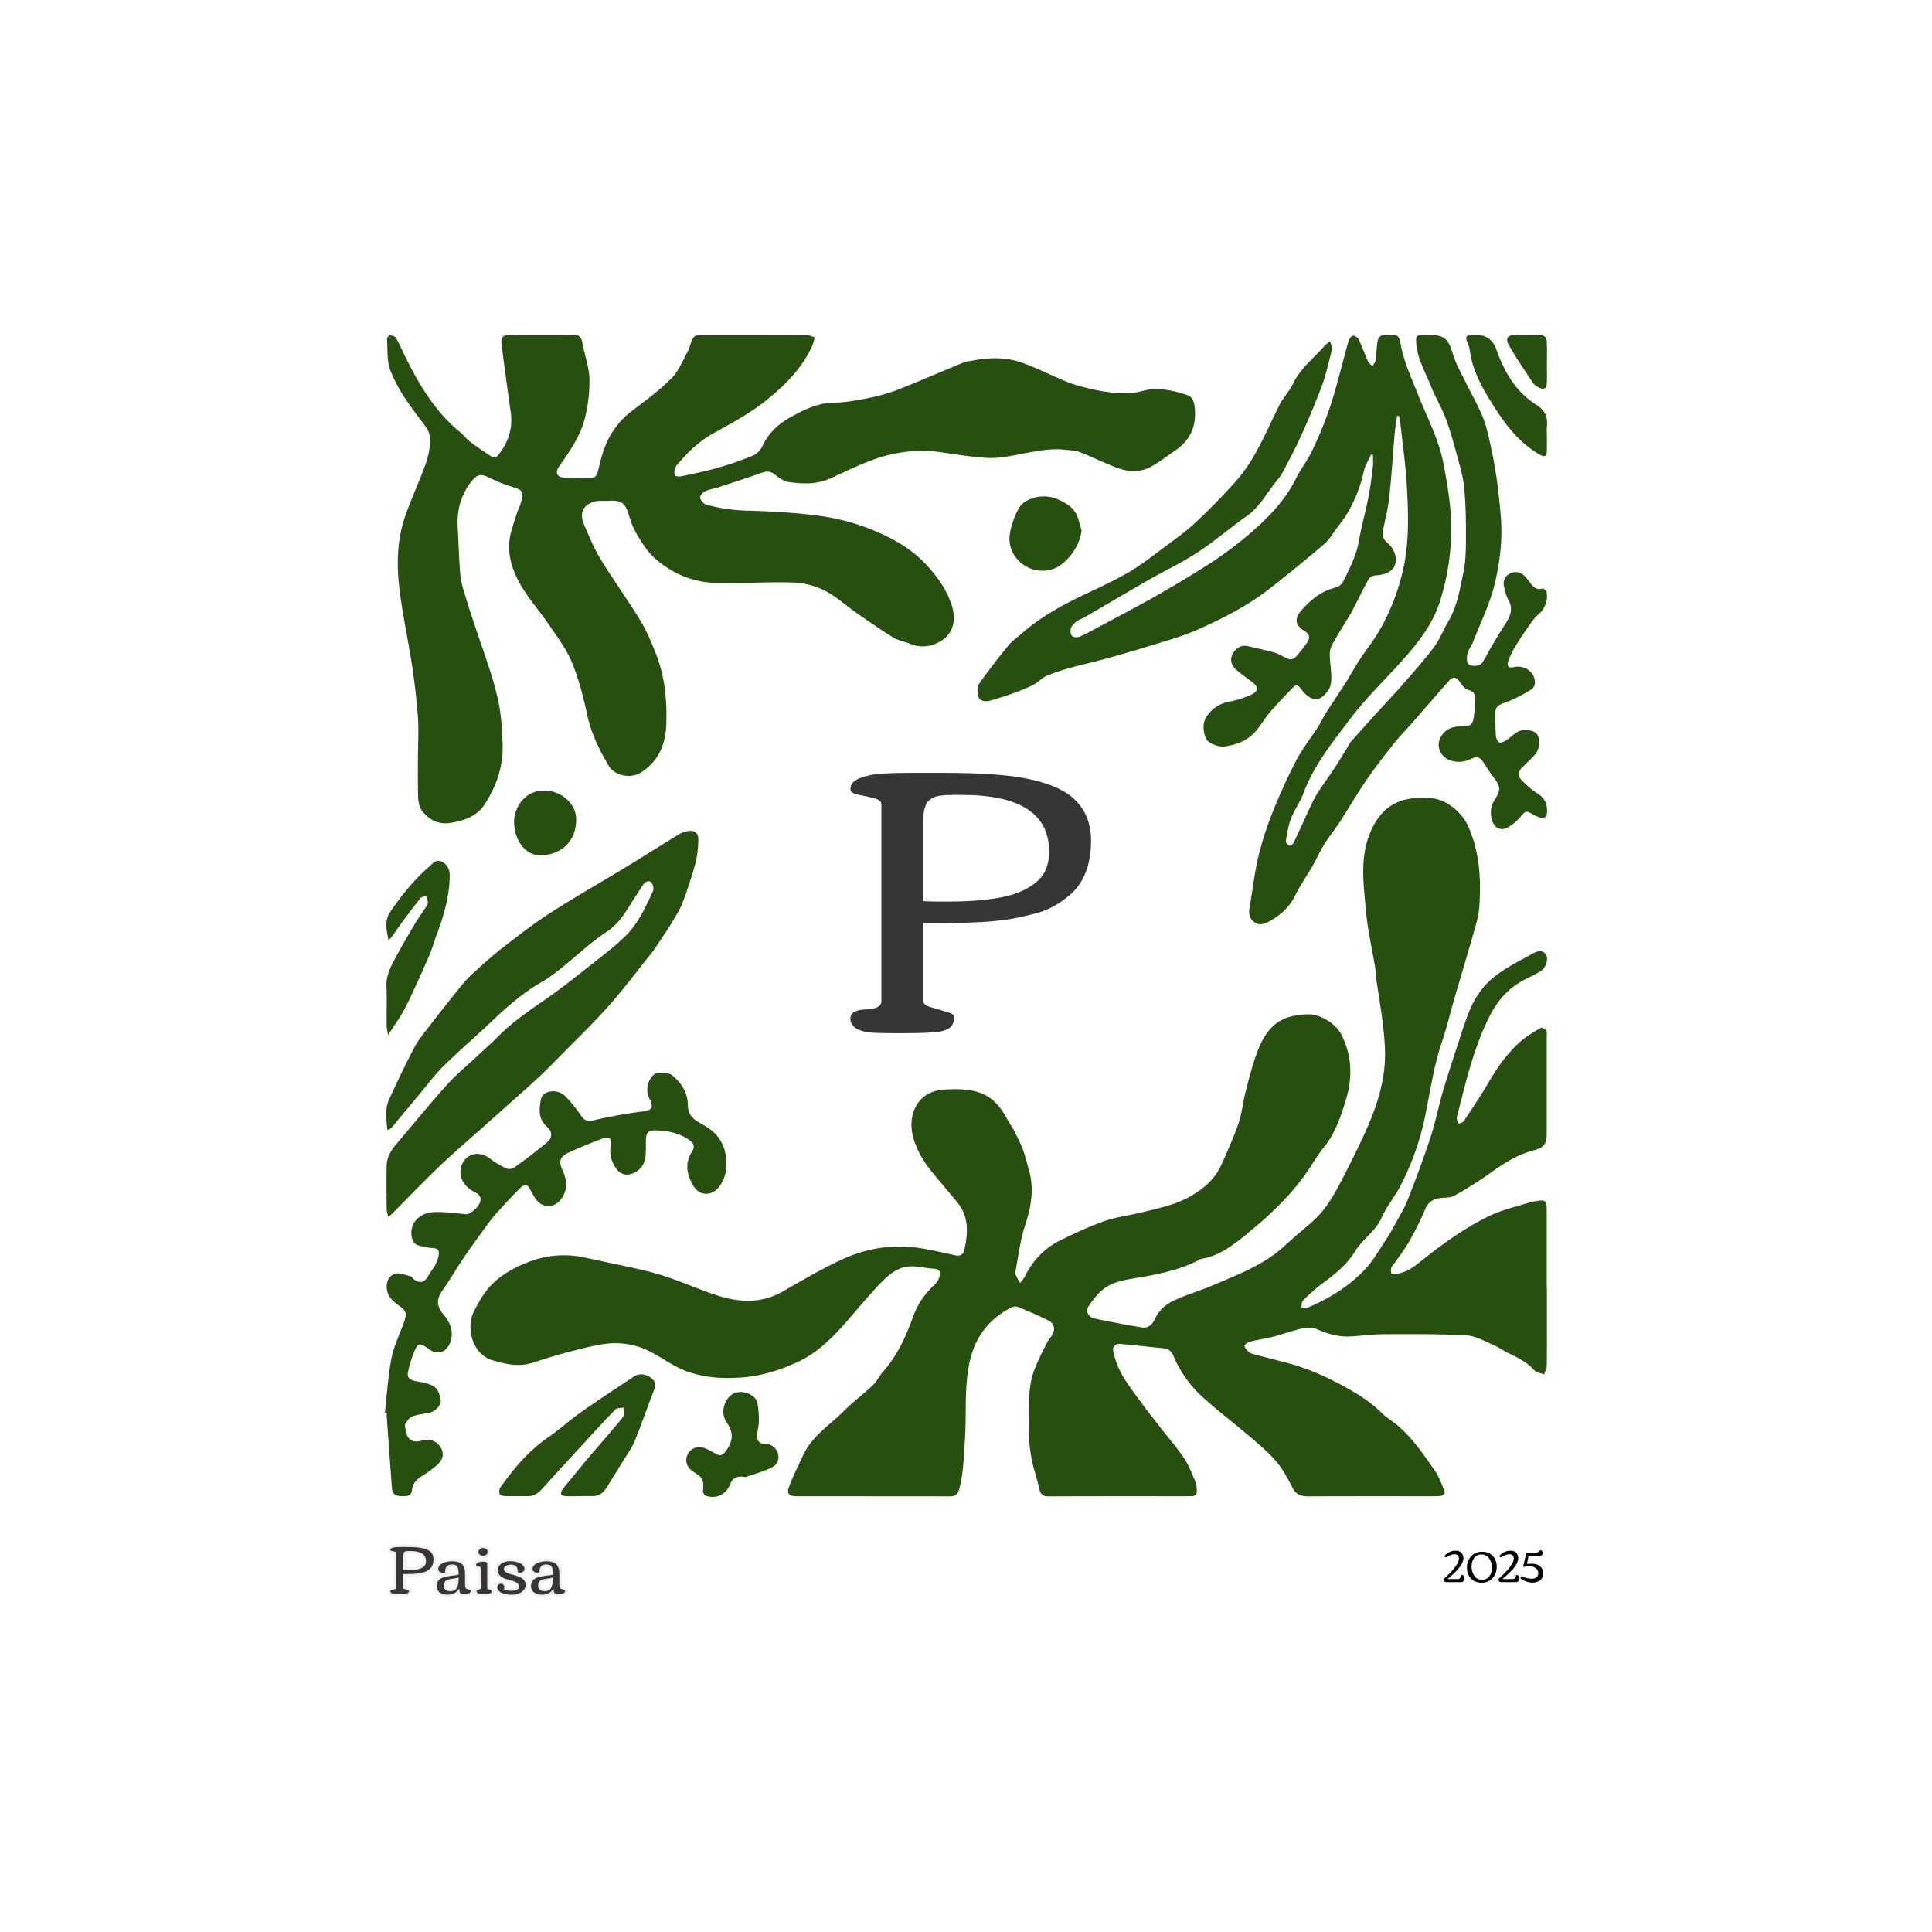 <svg xmlns="http://www.w3.org/2000/svg" version="1.1" xmlns:xlink="http://www.w3.org/1999/xlink" width="1500" height="1500" viewBox="0 0 1500 1500"><rect width="1500" height="1500" x="0" y="0" id="background" stroke="transparent" fill="#ffffff"></rect><svg xml:space="preserve" width="1000" height="1000" data-version="2" data-id="lg_jVYNl6hYpjQdJDCRip" viewBox="0 0 521 566" x="250" y="250"><rect width="100%" height="100%" fill="transparent"></rect><path fill="none" stroke="#f5f0ec" stroke-width="2.28" d="m9.35 540.32-.3-.08q-.31-.07-.92-.19-.62-.13-.62-.43t.2-.53q.2-.22.59-.36.4-.14.8-.23.41-.09 1.02-.12.87-.06 2.1-.06h2.54q4.78 0 7.02.53 2.35.53 3.41 1.55 1.32 1.26 1.32 3.26 0 2.94-1.77 4.39-1.23 1-2.45 1.33-1.21.33-2.03.47-.82.13-1.92.22-1.7.12-4.15.12h-.92v6.18q0 .28.61.46.61.19 1.21.35.61.17.61.39 0 .49-.23.77-.24.29-.87.4-.77.14-2.95.14-2.17 0-2.64-.06-1.48-.19-1.5-1.1 0-.67 1.23-.72 1.22-.04 1.22-.63v-15.56q0-.35-.61-.49Zm13.85 4.23q0-4.48-6.88-4.48h-.63q-1.36 0-1.73.26-.4.28-.45.44l-.14.37q-.1.32-.1 1.01v6.3q.53.04 1.75.04t2.21-.07q.99-.06 1.95-.22t1.66-.46q.71-.29 1.26-.71 1.1-.85 1.1-2.48Zm7.28 5.05h-.28q-.27 0-.96-.43-.68-.43-.68-1.13 0-.69.4-1.31.39-.61 1.02-1t1.47-.65q1.52-.49 3.28-.49 2.96 0 4.3 1.32 1.34 1.31 1.34 4.32l-.01 4.33q0 1.56.39 1.96.1.1.65.26 1.49.47 1.49.72 0 1.54-3.15 1.54-1.19 0-1.54-.53-.36-.53-.39-1.92-.66 1.19-2.01 1.92-1.35.73-2.89.73-1.53 0-2.6-.39-1.07-.4-1.74-1.28-.67-.89-.67-1.92 0-1.02.24-1.64.23-.63.58-1.05.36-.43.96-.76.61-.34 1.14-.54.53-.2 1.36-.36 1.23-.23 2.07-.33.83-.09.86-.11l1-.11q.92-.09 1.45-.38 0-2.79-.75-3.64-.66-.73-2.17-.73-1.51 0-2.26.77-.75.77-.75 2.44l.01.32q-.62.07-1.16.07Zm7.08 2.08q-1 .37-2.25.51t-1.97.33q-.72.19-1.2.47-1.12.64-1.12 2.21 0 2.52 2.93 2.52 2.54 0 3.21-2.42.4-1.37.4-3.62Zm8.66-11.17q0-.65.62-1.21.62-.57 1.36-.57.74 0 1.44.46.69.45.69 1.2t-.58 1.25q-.59.51-1.44.51t-1.47-.47q-.62-.47-.62-1.17Zm3.06 18.38-1.26.02q-1.92 0-2.38-.59-.2-.26-.2-.64 0-.37.29-.52.29-.14.65-.16.36-.01.66-.23.29-.21.29-.68v-7.88q0-1.33-1.04-1.43-.1-.02-.27-.03-.16-.02-.23-.02-.07-.01-.18-.03-.11-.03-.16-.05-.06-.03-.11-.08-.11-.07-.11-.42 0-.34.44-.71.84-.67 2.23-.67 1.29 0 1.52.1.22.11.38.22.31.21.31.78v10.22q0 .85.95.9.94.06.94.76 0 .8-.88.99-.67.15-1.84.15Zm11.51-1.33q3.3 0 3.3-2.02 0-1.53-2.98-2.39-.55-.16-1.35-.38-1.47-.4-1.99-.6-1.29-.5-2.18-1.45-.89-.95-.89-2.26 0-1.68 1.6-2.8 1.6-1.11 3.88-1.11 2.21 0 4.14.81.95.39 1.55 1.09.59.71.59 1.47t-.61 1.22q-.61.45-1.26.45t-.86-.13q-.22-.12-.22-.57 0-2.83-3-2.83-1.24 0-2.17.55-.92.55-.92 1.43 0 1.37 2.87 2.18.46.12 1.1.28.65.17 1.19.34.54.17 1.13.4.6.22 1.26.59.65.37 1.06.79.96.97.96 2.34 0 1.37-.93 2.36-1.83 1.95-5.27 1.95-2.24 0-4.13-.73-.97-.38-1.55-1.06-.59-.67-.59-1.43 0-.76.48-1.18.49-.42 1.1-.42.62 0 1.05.38.43.38.43.95 0 .56-.1 1.21 1.55.57 3.31.57Zm11.13-7.96h-.28q-.27 0-.95-.43-.69-.43-.69-1.13 0-.69.4-1.31.4-.61 1.03-1 .62-.39 1.46-.65 1.52-.49 3.28-.49 2.96 0 4.3 1.32 1.34 1.31 1.34 4.32l-.01 4.33q0 1.56.39 1.96.1.1.65.26 1.49.47 1.49.72 0 1.54-3.15 1.54-1.19 0-1.54-.53-.36-.53-.39-1.92-.66 1.19-2.01 1.92-1.35.73-2.89.73-1.53 0-2.6-.39-1.07-.4-1.74-1.28-.67-.89-.67-1.92 0-1.02.24-1.64.23-.63.59-1.05.35-.43.95-.76.61-.34 1.14-.54.53-.2 1.36-.36 1.23-.23 2.07-.33.83-.09.86-.11l1.01-.11q.91-.09 1.44-.38 0-2.79-.75-3.64-.66-.73-2.17-.73-1.51 0-2.26.77-.75.77-.75 2.44l.01.32q-.61.07-1.16.07Zm7.08 2.08q-1 .37-2.25.51t-1.97.33q-.72.19-1.2.47-1.11.64-1.11 2.21 0 2.52 2.92 2.52 2.54 0 3.21-2.42.4-1.37.4-3.62Z" paint-order="stroke"></path><path fill="#363636" d="m9.35 540.32-.3-.08q-.31-.07-.92-.19-.62-.13-.62-.43t.2-.53q.2-.22.59-.36.4-.14.8-.23.41-.09 1.02-.12.87-.06 2.1-.06h2.54q4.78 0 7.02.53 2.35.53 3.41 1.55 1.32 1.26 1.32 3.26 0 2.94-1.77 4.39-1.23 1-2.45 1.33-1.21.33-2.03.47-.82.13-1.92.22-1.7.12-4.15.12h-.92v6.18q0 .28.61.46.61.19 1.21.35.61.17.61.39 0 .49-.23.77-.24.29-.87.4-.77.14-2.95.14-2.17 0-2.64-.06-1.48-.19-1.5-1.1 0-.67 1.23-.72 1.22-.04 1.22-.63v-15.56q0-.35-.61-.49m13.85 4.23q0-4.48-6.88-4.48h-.63q-1.36 0-1.73.26-.4.28-.45.44l-.14.37q-.1.32-.1 1.01v6.3q.53.04 1.75.04t2.21-.07q.99-.06 1.95-.22t1.66-.46q.71-.29 1.26-.71 1.1-.85 1.1-2.48" paint-order="stroke"></path><rect width="19" height="20.56" x="-9.5" y="-10.28" fill="none" rx="0" ry="0" transform="translate(17.51 549.1)"></rect><path fill="#363636" d="M30.48 549.6h-.28q-.27 0-.96-.43-.68-.43-.68-1.13 0-.69.4-1.31.39-.61 1.02-1t1.47-.65q1.52-.49 3.28-.49 2.96 0 4.3 1.32 1.34 1.31 1.34 4.32l-.01 4.33q0 1.56.39 1.96.1.1.65.26 1.49.47 1.49.72 0 1.54-3.15 1.54-1.19 0-1.54-.53-.36-.53-.39-1.92-.66 1.19-2.01 1.92-1.35.73-2.89.73-1.53 0-2.6-.39-1.07-.4-1.74-1.28-.67-.89-.67-1.92 0-1.02.24-1.64.23-.63.58-1.05.36-.43.96-.76.61-.34 1.14-.54.53-.2 1.36-.36 1.23-.23 2.07-.33.83-.09.86-.11l1-.11q.92-.09 1.45-.38 0-2.79-.75-3.64-.66-.73-2.17-.73-1.51 0-2.26.77-.75.77-.75 2.44l.01.32q-.62.07-1.16.07m7.08 2.08q-1 .37-2.25.51t-1.97.33q-.72.19-1.2.47-1.12.64-1.12 2.21 0 2.52 2.93 2.52 2.54 0 3.21-2.42.4-1.37.4-3.62" paint-order="stroke"></path><rect width="14.99" height="14.65" x="-7.5" y="-7.33" fill="none" rx="0" ry="0" transform="translate(35.9 552.41)"></rect><path fill="#363636" d="M46.22 540.51q0-.65.62-1.21.62-.57 1.36-.57.74 0 1.44.46.69.45.69 1.2t-.58 1.25q-.59.51-1.44.51t-1.47-.47q-.62-.47-.62-1.17m3.06 18.38-1.26.02q-1.92 0-2.38-.59-.2-.26-.2-.64 0-.37.29-.52.29-.14.65-.16.36-.01.66-.23.29-.21.29-.68v-7.88q0-1.33-1.04-1.43-.1-.02-.27-.03-.16-.02-.23-.02-.07-.01-.18-.03-.11-.03-.16-.05-.06-.03-.11-.08-.11-.07-.11-.42 0-.34.44-.71.84-.67 2.23-.67 1.29 0 1.52.1.22.11.38.22.31.21.31.78v10.22q0 .85.95.9.94.06.94.76 0 .8-.88.99-.67.15-1.84.15" paint-order="stroke"></path><rect width="6.77" height="20.18" x="-3.38" y="-10.09" fill="none" rx="0" ry="0" transform="translate(49.11 549.32)"></rect><path fill="#363636" d="M60.79 557.56q3.3 0 3.3-2.02 0-1.53-2.98-2.39-.55-.16-1.35-.38-1.47-.4-1.99-.6-1.29-.5-2.18-1.45-.89-.95-.89-2.26 0-1.68 1.6-2.8 1.6-1.11 3.88-1.11 2.21 0 4.14.81.95.39 1.55 1.09.59.71.59 1.47t-.61 1.22q-.61.45-1.26.45t-.86-.13q-.22-.12-.22-.57 0-2.83-3-2.83-1.24 0-2.17.55-.92.55-.92 1.43 0 1.37 2.87 2.18.46.12 1.1.28.65.17 1.19.34.54.17 1.13.4.6.22 1.26.59.65.37 1.06.79.96.97.96 2.34 0 1.37-.93 2.36-1.83 1.95-5.27 1.95-2.24 0-4.13-.73-.97-.38-1.55-1.06-.59-.67-.59-1.43 0-.76.48-1.18.49-.42 1.1-.42.62 0 1.05.38.43.38.43.95 0 .56-.1 1.21 1.55.57 3.31.57" paint-order="stroke"></path><rect width="12.47" height="14.72" x="-6.24" y="-7.36" fill="none" rx="0" ry="0" transform="translate(61.26 552.41)"></rect><path fill="#363636" d="M71.92 549.6h-.28q-.27 0-.95-.43-.69-.43-.69-1.13 0-.69.4-1.31.4-.61 1.03-1 .62-.39 1.46-.65 1.52-.49 3.28-.49 2.96 0 4.3 1.32 1.34 1.31 1.34 4.32l-.01 4.33q0 1.56.39 1.96.1.1.65.26 1.49.47 1.49.72 0 1.54-3.15 1.54-1.19 0-1.54-.53-.36-.53-.39-1.92-.66 1.19-2.01 1.92-1.35.73-2.89.73-1.53 0-2.6-.39-1.07-.4-1.74-1.28-.67-.89-.67-1.92 0-1.02.24-1.64.23-.63.59-1.05.35-.43.95-.76.61-.34 1.14-.54.53-.2 1.36-.36 1.23-.23 2.07-.33.83-.09.86-.11l1.01-.11q.91-.09 1.44-.38 0-2.79-.75-3.64-.66-.73-2.17-.73-1.51 0-2.26.77-.75.77-.75 2.44l.01.32q-.61.07-1.16.07m7.08 2.08q-1 .37-2.25.51t-1.97.33q-.72.19-1.2.47-1.11.64-1.11 2.21 0 2.52 2.92 2.52 2.54 0 3.21-2.42.4-1.37.4-3.62" paint-order="stroke"></path><rect width="14.99" height="14.65" x="-7.5" y="-7.33" fill="none" rx="0" ry="0" transform="translate(77.33 552.41)"></rect><path fill="#264f10" d="M515.78 424.43c0 11.318.035 22.636-.056 33.953-.011 1.371-.759 2.73-1.167 4.102-1.484-.6-3.399-.816-4.384-1.892-3.161-3.444-7.115-5.472-11.216-7.41-2.334-1.098-4.43-2.718-6.797-3.704-3.852-1.62-7.783-3.943-11.782-4.158-12.111-.657-24.267-.555-36.4-.51-4.963.023-9.925.77-14.898.986-5.076.215-9.788-1.167-14.445-3.217-1.824-.805-4.305-.76-6.321-.318-4.283.94-8.429 2.515-12.677 3.614-3.444.884-7.002 1.36-10.457 2.232-.918.227-2.402 1.405-2.3 1.87.215 1.019 1.167 1.982 2.017 2.73.6.52 1.518.747 2.334.963 4.973 1.314 9.969 2.56 14.942 3.897 8.758 2.356 16.971 6.05 24.89 10.4 5.835 3.206 11.431 6.763 16.212 11.521 2.107 2.096 4.792 3.592 7.07 5.552 6.65 5.71 11.487 12.949 16.415 20.063 1.631 2.357 2.56 5.212 3.75 7.874.884 1.971-.068 2.82-1.983 2.945q-1.268.08-2.549.08c-18.387 0-36.785-.034-55.172.045-3.138.011-5.313-.827-6.843-3.795-1.97-3.83-3.999-7.772-6.729-11.057-3.16-3.807-6.979-7.115-10.763-10.344-7.261-6.22-14.897-12.02-21.99-18.42a50.98 50.98 0 0 1-12.8-18.07c-.817-1.938-2.097-3.116-4.17-3.331-6.446-.68-12.904-1.37-19.361-1.96-2.232-.204-3.354 1.53-2.946 3.24a37.386 37.386 0 0 0 3.49 9.652c2.333 4.17 5.245 8.021 8.066 11.896 2.99 4.101 6.151 8.077 9.267 12.088 3.455 4.44 7.205 8.69 10.32 13.357 2.164 3.251 3.558 7.035 5.11 10.66.465 1.077.397 2.402.465 3.614.101 1.666-.805 2.402-2.414 2.402l-2.549.023c-19.995 0-39.99-.034-59.987.056-2.503 0-3.716-.68-4.26-3.274-.962-4.6-2.662-9.052-3.466-13.662-.793-4.52-1.314-9.177-1.178-13.754.238-8.44-.578-17.061 2.56-25.173 1.507-3.897 3.444-7.636 5.302-11.397.612-1.257 1.631-2.311 2.357-3.512 1.608-2.673 1.087-5.2-1.711-6.593-4.294-2.13-8.723-4.022-13.164-5.846a3.965 3.965 0 0 0-2.946.193c-10.434 5.313-16.416 13.674-18.648 25.32-2.118 11.057-1.03 22.16-1.823 33.228-.51 7.137-.556 14.263-2.482 21.242-.645 2.333-1.71 3.228-4.112 3.228-22.443-.056-44.897-.022-67.34-.045-3.308 0-4.452-1.133-3.353-4.112 1.756-4.725 4.079-9.245 6.186-13.844 3.93-8.542 11.895-13.414 18.217-19.758 3.897-3.92 8.417-7.217 12.428-11.035 1.79-1.71 2.855-4.169 4.531-6.038 6.412-7.149 10.14-15.713 13.357-24.584 1.994-5.494 5.381-9.98 9.618-13.98 1.133-1.076 2.028-3.036 1.983-4.565-.057-2.187-2.266-2.017-3.965-2.187-2.696-.272-5.37-.85-8.066-.929-6.265-.181-10.548 3.75-14.467 7.828-4.94 5.144-9.46 10.695-14.162 16.076-6.23 7.149-12.96 14.003-21.536 17.99-7.681 3.57-15.86 6.254-24.595 6.923-7.965.612-15.555.249-23.282-2.266-6.366-2.073-11.476-6.095-17.23-9.052-7.523-3.863-15.272-4.52-23.327-2.855-5.416 1.11-10.774 2.504-16.11 3.954-4.418 1.2-8.757 2.73-13.164 4.01-5.699 1.666-11.295.25-16.654-1.314-9.03-2.628-11.93-14.5-8.066-21.797 1.053-1.982 2.118-3.965 3.296-5.88 5.076-8.19 13.063-12.79 21.639-15.94a42.71 42.71 0 0 1 23.927-1.472c8.35 1.813 16.733 3.478 25.06 5.404q6.321 1.473 12.439 3.614c6.536 2.3 12.915 5.064 19.485 7.262 10.117 3.387 20.143 4.146 29.943-1.541 8.214-4.77 16.45-9.54 25.026-13.606 10.819-5.12 22.386-7.183 34.36-5.45 5.461.794 10.843 2.13 16.246 3.275 2.051.43 3.501-.318 3.92-2.232 1.564-7.24 2.22-14.445-2.855-20.755-3.772-4.69-7.726-9.222-11.521-13.878-3.716-4.566-6.696-9.709-8.146-15.317-2.594-10.003 2.243-20.063 13.72-20.653 4.6-.237 8.96-.396 13.617.77 7.126 1.79 10.967 6.436 14.116 12.338.884 1.654 2.062 3.16 2.912 4.826 1.393 2.73 2.798 5.472 3.863 8.338 1.11 2.957 1.835 6.061 2.707 9.12 2.368 8.316.986 16.223-1.71 24.312-2.141 6.458-2.89 13.38-4.215 20.11-.102.532-.09 1.189.125 1.676.555 1.212 1.269 2.345 1.915 3.512.68-.918 1.518-1.767 2.027-2.776 3.546-7.16 8.803-12.688 15.974-16.155 6.231-3.013 12.53-6.004 19.056-8.27 5.279-1.835 10.966-2.481 16.427-3.84 7.194-1.79 14.524-3.207 21.094-6.923 5.937-3.353 11.012-7.613 13.856-13.968 2.673-5.982 5.404-11.975 7.522-18.172 1.54-4.498 1.949-9.369 3.15-14.003 1.53-5.89 3.002-11.838 5.143-17.526 4.362-11.521 10.434-16.268 22.59-16.438 4.736-.068 11.726 3.739 14.388 8.995 4.747 9.38 4.826 19.09 1.948 28.595-2.231 7.364-4.792 14.863-9.844 21.094-2.108 2.606-3.898 5.484-5.722 8.304-7.771 12.02-18.183 21.628-29.16 30.51-5.393 4.361-11.216 8.644-18.49 9.901-1.064.181-2.039.929-3.058 1.416-7.885 3.739-16.348 5.427-24.856 6.888-4.928.85-10.038 1.496-14.195 4.18-3.104 1.994-5.597 5.235-7.715 8.35-1.518 2.232-.148 4.86 2.537 5.427 6.968 1.472 13.98 2.832 21.016 3.953 2.764.442 4.61-1.586 5.664-3.908 1.745-3.84 4.86-6.378 8.395-8.01 5.778-2.662 11.952-4.44 17.798-6.956 10.876-4.667 22.035-8.87 30.917-17.197 4.044-3.784 8.428-7.205 12.518-10.933 5.415-4.928 8.961-11.238 12.28-17.616 3.807-7.33 7.512-14.728 10.877-22.273 5.098-11.442 8.78-23.19 8.18-36.049-.465-9.901-2.233-19.576-3.683-29.33-.294-1.95-.283-3.954-.611-5.903-1.349-8.248-3.286-16.427-4.022-24.731-.997-11.307-2.753-22.84 1.574-33.863 3.456-8.825 9.358-14.909 19.611-15.838 4.849-.441 9.709-.34 13.73 1.881 4.272 2.368 8.044 6.004 10.118 10.751 4.973 11.363 5.619 23.383 4.724 35.505-.272 3.716-1.428 7.398-2.459 11.012-2.685 9.494-5.55 18.954-8.304 28.425-1.914 6.582-3.512 13.277-5.698 19.769-3.524 10.4-5.008 21.208-7.217 31.89a117.822 117.822 0 0 1-11.148 31.54c-2.458 4.612-5.925 8.747-8.01 13.494-2.65 6.05-8.371 9.414-11.645 14.784-3.716 6.106-9.166 10.332-14.785 14.478a75.904 75.904 0 0 0-8.225 7.319c-.623.612-.464 2.005-.668 3.047.918 0 1.971.318 2.753-.01 9.562-4.023 18.308-9.415 25.388-16.994 3.478-3.716 6.016-8.327 8.882-12.598a80.436 80.436 0 0 0 3.875-6.537c2.005-3.693 4.27-7.296 5.8-11.182 3.58-9.086 7.013-18.24 10.049-27.518 2.254-6.877 3.591-14.06 5.676-20.993 2.775-9.255 5.868-18.41 8.836-27.608.26-.805.612-1.586.873-2.39 2.322-7.206 5.97-13.913 11.612-18.716 5.28-4.51 11.782-7.625 17.922-11.057 1.7-.952 4.249-1.949 5.846.487 1.167 1.778-.056 5.732-2.152 7.08-2.21 1.417-4.6 2.572-6.968 3.75-7.273 3.626-12.201 9.256-15.849 16.552-6.809 13.606-10.185 28.22-13.9 42.778-.16.635-.408 1.314-.33 1.938.103.759.5 1.484.771 2.22.782-.374 1.88-.544 2.3-1.167 3.852-5.834 7.772-11.635 11.284-17.673 3.67-6.299 7.907-12.133 13.266-17.028 2.742-2.503 6.072-4.373 9.267-6.321.442-.26 2.017.521 2.402 1.2.453.805.215 2.017.215 3.048v41.872c0 4.815-1.03 6.537-5.676 7.727-7.771 1.982-14.127 6.366-20.483 10.943a168.802 168.802 0 0 1-14.5 9.018c-1.28.737-3.048.805-4.612.884-3.738.193-6.582 1.223-8.19 5.166-1.983 4.871-4.464 9.562-7.036 14.15-1.824 3.24-4.158 6.197-6.276 9.267-.476.691-1.224 1.28-1.462 2.04-.26.815-.385 2.004.034 2.605.306.43 1.62.294 2.459.17 5.211-.76 8.904-4.35 12.779-7.364 8.712-6.786 17.696-13.187 27.597-17.98 5.937-2.877 12.587-4.281 18.92-6.343.351-.114.748-.057 1.121-.125 4.985-.884 5.325-.6 5.336 4.622v33.387Z"></path><path fill="#264f10" d="M511.744 207.296a43.05 43.05 0 0 1-6.685-5.586c-2.367-2.333-2.209-3.93.136-6.242 1.745-1.722 3.558-3.387 5.2-5.2 2.232-2.47 2.629-7.024.952-9.233-1.314-1.722-5.732-2.39-8.463-.94-1.71.906-3.07 2.458-4.713 3.523-.963.623-2.333 1.439-3.194 1.155-.793-.26-1.541-1.835-1.62-2.877-.25-3.365-.193-6.764-.238-10.14-.046-2.798 1.631-3.557 4.09-4.43a63.442 63.442 0 0 0 11.464-5.686c1.881-1.133 2.232-3.32 1.405-5.574-1.235-3.365-5.132-5.302-8.961-4.385-.725.17-1.903.227-2.22-.17-.42-.52-.442-1.665-.17-2.356a38.519 38.519 0 0 1 2.741-5.868q2.583-4.328 5.483-8.452c1.541-2.186 3.014-4.543 4.996-6.276a10.536 10.536 0 0 0 3.728-9.81c-.08-.647-1.428-1.757-1.904-1.621-2.65.736-4.055-.68-5.392-2.538a24.924 24.924 0 0 0-2.504-3.059 5.438 5.438 0 0 0-6.752-.793c-2.186 1.417-2.776 3.501-2.118 5.926.498 1.812.86 3.75 1.79 5.347 2.48 4.282.668 7.704-1.643 11.238-2.164 3.297-4.147 6.718-6.163 10.106-1.292 2.175-2.311 4.52-3.784 6.56-1.054 1.45-5.245 1.63-6.118.158-.69-1.167-.498-3.138-.124-4.588.441-1.689 1.665-3.161 2.31-4.815 3.252-8.304 7.285-16.439 9.415-25.037 2.368-9.528 3.614-19.452 2.878-29.4q-.657-8.722-1.87-17.378c-.702-5.019-1.654-10.015-2.752-14.965-.93-4.192-1.836-8.463-3.467-12.406-2.141-5.211-5.03-10.117-7.5-15.192-1.892-3.886-4.112-7.704-5.37-11.793-2.254-7.376-3.727-8.814-11.352-8.837h-1.699c-3.16.057-3.433.51-3.195 3.761.499 6.843 4.045 12.632 6.447 18.784 1.835 4.713 4.554 9.086 6.355 13.81 1.937 5.075 3.41 10.343 4.838 15.588 1.348 4.974 2.888 9.993 3.398 15.08.737 7.295.816 14.682.793 22.023 0 5.166-.079 10.457-1.133 15.475-1.529 7.308-2.719 14.807-6.65 21.435-2.198 3.704-3.727 7.873-6.287 11.295-4.328 5.766-9.165 11.148-13.912 16.585-3.762 4.305-7.715 8.44-11.556 12.666q-5.506 6.073-10.944 12.19c-.43.487-.713 1.1-1.053 1.654-2.108 3.41-4.135 6.866-6.333 10.208-2.3 3.512-4.826 6.888-7.115 10.411a49.848 49.848 0 0 0-3.183 5.96c-2.55 5.437-4.996 10.92-7.59 16.336-.284.6-1.496 1.336-1.915 1.155-.68-.294-1.564-1.382-1.462-1.971.567-3.308 1.042-6.718 2.243-9.822 1.484-3.84 4.033-7.262 5.46-11.114 4.635-12.485 12.961-22.68 20.79-33.047 6.774-8.972 15.022-16.835 22.544-25.252 6.877-7.693 13.244-15.589 16.575-25.75a106.493 106.493 0 0 0 4.973-27.972c.578-11.012-1.246-21.877-3.297-32.764-2.039-10.842-7.205-20.37-11.147-30.35-3.014-7.602-6.47-14.966-7.84-23.089-.374-2.175-1.212-3.489-3.648-3.296-2.504.192-5.676-.918-6.356 2.911-.475 2.674-.43 5.427-.838 8.123-.147.986-.918 1.88-1.393 2.821-.691-.77-1.62-1.439-2.028-2.345-1.428-3.16-2.56-6.458-4.056-9.573-.385-.793-1.824-1.7-2.56-1.54-.782.17-1.632 1.45-1.904 2.4-2.662 9.415-4.894 18.954-7.885 28.255a171.068 171.068 0 0 1-8.089 19.849c-2.005 4.294-5.064 8.077-7.16 12.337-3.772 7.659-9.187 13.867-15.316 19.69a159.739 159.739 0 0 1-24.562 18.863 536.995 536.995 0 0 1-21.513 12.903c-6.854 3.92-13.867 7.568-20.823 11.307-4.146 2.232-8.27 4.509-12.519 6.537-.997.475-2.911.487-3.568-.159-.714-.68-.873-2.538-.487-3.591.43-1.19 1.631-2.198 2.696-3.048.861-.68 2.05-.94 3.025-1.507 9.505-5.528 18.953-11.136 28.492-16.597 7.092-4.067 14.558-7.556 21.378-12.03 7.455-4.884 14.252-10.752 21.548-15.907 6.027-4.26 9.199-10.808 13.787-16.223.963-1.133 1.79-2.424 2.47-3.75 2.628-5.087 5.359-10.128 7.704-15.34a387.452 387.452 0 0 0 8.882-21.264c1.62-4.27 2.707-8.768 3.817-13.22.533-2.142 1.519-4.42-.079-7.047-1.03.895-1.88 1.461-2.526 2.209-4.724 5.415-10.593 9.856-13.765 16.63-1.45 3.094-4.022 5.643-5.596 8.69-5.926 11.488-10.446 23.814-19.146 33.658a274.162 274.162 0 0 1-18.104 18.535c-4.441 4.146-9.483 7.68-14.377 11.329-4.826 3.591-9.595 7.352-14.773 10.354-6.435 3.728-13.22 6.843-19.939 10.05-9.72 4.633-19.09 9.788-27.2 16.97-1.893 1.677-4.09 3.104-5.665 5.042a275.295 275.295 0 0 0-12.96 16.902c-.964 1.383-.952 4-.408 5.744.566 1.813 2.47 2.13 4.452 1.949q2.05-.567 4.112-1.19a118.955 118.955 0 0 0 14.06-5.166c1.042-.464 2.016-.963 2.934-1.643q1.246-.951 2.515-1.891a11.329 11.329 0 0 1 3.852-1.892q.147-.114.317-.182c2.968-1.133 6.027-2.05 9.086-2.889 4.158-1.132 8.372-2.039 12.53-3.172 6.423-1.767 12.847-3.534 19.202-5.517 7.693-2.402 15.555-4.452 22.896-7.67 11.544-5.064 22.794-10.853 32.764-18.726a725.056 725.056 0 0 0 23.326-19.078c2.357-2.028 3.943-4.951 5.857-7.489 1.19-1.575 2.436-3.104 3.49-4.77a62.31 62.31 0 0 0 8.088-19.984c.544-2.447 2.051-4.679 3.105-7.012l.838.079c0 1.7.17 3.421-.034 5.087-.544 4.474-1.065 8.972-1.937 13.402-1.314 6.639-3.161 13.164-4.328 19.826-1.11 6.366-4.146 11.872-6.877 17.525a5.325 5.325 0 0 1-3.206 2.448c-6.344 1.574-11.068 5.426-15.192 10.23-3.036 3.534-2.594 6.333 1.37 8.79 2.38 1.474 2.788 3.014 1.122 5.37a58.91 58.91 0 0 1-5.098 6.402c-.566.612-2.039.94-2.832.657-2.152-.76-4.09-2.187-6.254-2.844-3.738-1.121-7.601-1.778-11.374-2.764-3.059-.793-5.29.612-6.763 2.889a5.28 5.28 0 0 0 .725 6.809c2.175 2.152 4.78 3.863 7.25 5.71 3.376 2.537 3.263 4.508-.747 6.174a49.848 49.848 0 0 1-9.403 2.855 14.728 14.728 0 0 0-9.064 5.766c-2.435 3.172-2.118 6.752-.815 10.23.77 2.05 5.426 3.931 8.145 3.591 5.37-.69 10.23-2.56 13.833-6.74 2.3-2.674 4.078-5.8 6.367-8.486 2.934-3.432 6.095-6.684 9.244-9.924 2.357-2.436 2.493-2.368 4.645.363 4.18 5.29 8.09 5.358 11.68-.08.907-1.382 1.235-3.364 1.235-5.075 0-3.285-.555-6.57-.657-9.856a9.063 9.063 0 0 1 .77-4.362c1.723-3.33 3.74-6.503 5.665-9.732 1.11-1.858 2.345-3.648 3.342-5.562 2.447-4.656 4.69-9.415 7.25-14.003.5-.906 2.017-1.688 3.105-1.733 4.226-.193 7.477-1.756 8.451-4.464 1.088-3.025-.09-7.171-3.07-9.607-2.028-1.654-2.594-3.49-2.084-5.97 1.008-4.872 2.209-9.743 2.741-14.671.997-9.267 1.552-18.58 2.357-27.87.215-2.492.668-4.95 1.02-7.431l.838-.08c.17.68.407 1.36.487 2.05 1.053 9.834 2.492 19.645 3.025 29.513.668 12.36 1.02 24.709-1.926 37.023a98.562 98.562 0 0 1-8.033 21.854 73.639 73.639 0 0 1-4.09 7.024c-2.152 3.263-4.565 6.355-6.706 9.64-2.141 3.286-3.988 6.719-6.084 10.016-2.855 4.497-5.868 8.893-8.723 13.38-1.201 1.891-2.107 3.976-3.32 5.856-3.274 5.11-7.092 9.924-9.878 15.272a250.37 250.37 0 0 0-10.56 23.28 138.214 138.214 0 0 0-6.105 19.35c-1.666 7.127-2.414 14.468-3.728 21.673-.464 2.55-.226 4.645 1.836 6.367 2.107 1.756 4.237 1.133 6.333.068 5.166-2.617 9.199-6.288 11.872-11.6 2.255-4.499 5.166-8.668 7.681-13.052 1.779-3.093 3.195-6.4 5.087-9.414 2.175-3.478 4.804-6.684 7.035-10.128 3.705-5.71 7.07-11.635 10.91-17.243 3.84-5.608 7.999-11.035 12.202-16.382 2.492-3.172 5.358-6.06 8.032-9.097 5.517-6.299 10.989-12.655 16.54-18.92 1.88-2.13 3.297-1.823 4.928.465.952 1.337 2.141 3.104 3.512 3.41 2.912.646 3.32 2.39 3.218 4.736a63.442 63.442 0 0 1-.385 5.075c-.782 6.027-.805 6.06-6.82 6.299-3.343.124-5.914 1.36-7.784 4.282-2.526 3.954-.487 9.086 3.954 10.581 3.422 1.145 6.435.726 9.483-.77 2.005-.986 3.58-.736 4.837 1.235 1.473 2.288 2.946 4.588 4.588 6.752 3.308 4.35 3.422 5.767.51 10.343-1.79 2.821-1.903 5.914-.94 8.984s3.535 4.51 6.39 3.161a19.26 19.26 0 0 0 5.823-4.667c2.662-2.98 2.492-3.093 5.857-1.167q1.36.793 2.843 1.212c1.96.555 3.059-.136 3.172-2.311.17-3.49-.963-6.13-4.033-8.123Zm-492.03-18.387c0-5.178.317-10.39-.08-15.544a311.548 311.548 0 0 0-2.605-22.726c-1.745-11.51-4.328-22.907-5.62-34.463-1.178-10.592-.792-21.32 2.89-31.54 2.673-7.409 5.97-14.603 8.655-22.012a36.253 36.253 0 0 0 2.152-10.445 10.65 10.65 0 0 0-2.175-6.378c-5.88-7.727-11.873-15.464-15.385-24.528-1.62-4.18-1.144-9.199-1.472-13.855-.034-.521.85-1.586 1.246-1.563.929.056 2.266.385 2.64 1.042 1.608 2.843 2.922 5.868 4.372 8.814 6.061 12.212 13.006 23.768 23.735 32.593 1.597 1.315 2.866 3.048 4.497 4.283q4.69 3.557 9.664 6.684c.555.351 2.152 0 2.594-.578 4.419-5.585 6.662-11.85 5.608-19.1Q58.3 24.818 56.42 10c-.42-3.342.589-4.339 3.84-4.35 9.143-.012 18.297.068 27.44-.046 2.537-.034 3.738.827 4.19 3.388.964 5.358 2.958 10.638 3.128 15.996a64.575 64.575 0 0 1-2.074 17.526c-1.97 7.806-6.661 14.422-11.25 20.97-1.846 2.629-1.03 4.68 2.12 4.883 3.76.238 7.533.181 11.306.283 2.186.057 3.16-1.076 3.659-3.115.872-3.546 1.688-7.149 3.025-10.536a35.913 35.913 0 0 1 11.77-15.838c6.05-4.588 12.258-9.109 17.56-14.479 3.286-3.33 5.042-8.18 7.444-12.382.362-.635.419-1.45.68-2.153 1.63-4.418 1.755-4.486 6.525-4.475 14.807 0 29.614-.022 44.42.046 1.292 0 2.573.657 3.864.997-.362 1.212-.578 2.48-1.088 3.625-4.43 9.97-12.042 17.514-20.267 24.097-6.99 5.596-15.034 9.958-22.93 14.297A52.113 52.113 0 0 0 136.289 59.7c-1.2 1.326-2.583 2.572-3.444 4.101-.566.997-.555 2.493-.328 3.66.056.306 1.97.543 2.934.328 5.426-1.155 10.887-2.254 16.223-3.784q7.828-2.243 15.362-5.38a8.723 8.723 0 0 0 4.022-4.136c2.674-5.71 6.99-9.732 12.36-12.666 5.846-3.195 11.68-6.242 18.75-6.344 5.483-.08 10.988-1.156 16.392-2.255a74.771 74.771 0 0 0 12.587-3.715c9.414-3.716 18.704-7.783 28.073-11.613 1.462-.6 3.104-.736 4.679-1.03 6.933-1.292 13.946-1.417 20.619.826 6.095 2.05 11.873 5.02 17.82 7.545 2.074.873 4.158 1.768 6.31 2.39 8.361 2.403 16.824 4.283 25.593 3.41 3.444-.339 6.876-1.88 10.241-1.676 4.498.272 9.063 1.303 13.334 2.776 2.81.974 3.184 4.27 3.32 7.046.351 7.24-2.436 13.018-8.463 17.141-3.625 2.481-7.115 5.223-10.966 7.307-4.6 2.493-9.698 2.323-14.479.567-5.687-2.096-11.125-4.838-16.778-7.047-1.88-.736-4.056-.736-6.106-.985-6.379-.782-12.553.532-18.784 1.665-4.985.906-10.06 2.119-15.045 1.915-7.477-.306-14.909-1.711-22.363-2.685a58.91 58.91 0 0 0-18.467.69c-10.309 1.915-19.417 6.753-28.787 10.99-5.902 2.674-12.167 2.48-18.319 1.575-2.243-.329-4.43-1.983-6.332-3.456-1.87-1.45-3.444-1.291-5.484-.578-6.253 2.198-12.564 4.226-18.862 6.277-2.051.668-4.238 1.008-6.175 1.903-.985.453-2.31 2.028-2.118 2.719.328 1.212 1.54 2.719 2.696 3.059a73.639 73.639 0 0 0 18.58 2.662c10.989.34 22.034.918 32.888 2.515a96.297 96.297 0 0 1 25.048 7.42c8.021 3.57 15.113 8.1 20.947 14.57 4.362 4.849 8.1 10.15 10.253 16.415 2.753 7.976.453 14.456-6.718 17.481a13.935 13.935 0 0 1-10.978.238c-2.583-1.065-5.506-1.507-7.828-2.934-5.642-3.467-11.069-7.285-16.506-11.069-4.6-3.194-8.792-7.137-13.743-9.595a33.987 33.987 0 0 0-13.798-3.467c-11.295-.362-22.613.476-33.908.17a40.331 40.331 0 0 1-19.916-5.79c-4.532-2.707-8.35-5.845-11.205-10.003-2.673-3.886-5.211-7.84-6.639-12.609-1.688-5.608-2.47-8.123-9.267-7.67-2.288.148-4.758-.249-6.831.488-4.645 1.642-6.05 5.188-4.067 9.822 2.232 5.177 4.362 10.48 7.284 15.271 5.62 9.222 12.01 17.968 17.606 27.201 2.889 4.77 5.052 10.038 7.046 15.272 3.705 9.709 4.589 19.939 4.237 30.226-.306 8.79-3.398 16.29-11.295 21.207-4.35 2.708-11.397 1.383-13.98-3.013-4.169-7.058-7.76-14.275-9.493-22.466-1.666-7.873-3.716-15.792-6.798-23.201-2.48-5.982-6.605-11.318-10.275-16.756-3.625-5.359-7.976-10.241-11.352-15.747-3.75-6.13-6.423-12.96-5.789-20.28.385-4.474 2.277-8.824 3.523-13.231.148-.533.544-.997.737-1.518 3.036-8.191 1.7-7.863-4.724-9.959a58.91 58.91 0 0 1-8.044-3.353c-4.044-2.04-5.653-1.597-8.157 1.586-4.747 6.027-6.435 12.813-5.993 20.313.408 6.956.533 13.923 1.167 20.857.295 3.24 1.36 6.434 2.311 9.584 1.575 5.2 3.32 10.355 5.041 15.51 3.263 9.776 6.945 19.383 9.166 29.545 1.45 6.64 1.858 13.165 2.039 19.849.272 9.697-2.798 18.455-7.987 26.328-3.285 4.985-8.814 7.002-14.728 7.976-5.506.906-9.607-1.303-12.745-5.325-1.2-1.54-1.597-4.01-1.665-6.072-.204-6.593-.08-13.198-.08-19.803h.091ZM6.176 354.799c-.329-4.362-1.133-8.837.781-13.062a436.167 436.167 0 0 1 11.046-22.817c1.847-3.512 4.475-6.627 6.922-9.8a970.895 970.895 0 0 1 13.787-17.446 49.848 49.848 0 0 1 5.223-5.54c4.113-3.716 8.191-7.477 12.564-10.864 6.9-5.336 13.787-10.752 21.106-15.465 11.057-7.114 22.5-13.606 33.738-20.437 7.715-4.69 15.328-9.54 23.032-14.24a12.462 12.462 0 0 1 3.965-1.405c2.492-.544 4.531.736 4.509 3.308a43.05 43.05 0 0 1-1.167 10.524 185.796 185.796 0 0 1-5.665 17.424c-1.133 3.036-2.889 5.857-4.588 8.644-2.186 3.603-4.577 7.08-6.9 10.604a43.05 43.05 0 0 1-2.47 3.41c-6.173 7.693-12.076 15.612-18.624 22.964-6.877 7.727-14.365 14.91-21.616 22.284-3.308 3.365-6.593 6.752-10.082 9.925-8.282 7.522-16.688 14.92-25.038 22.386-5.959 5.324-12.065 10.502-17.82 16.041-7.058 6.775-13.833 13.856-20.743 20.8-.318.318-.714.556-1.541 1.179-.283-1.36-.669-2.357-.68-3.365-.057-6.322-.113-12.643-.011-18.953.056-3.75 1.892-6.82 4.248-9.607 7.341-8.667 14.501-17.481 22.103-25.91 4.26-4.724 9.233-8.814 13.89-13.187 3.024-2.832 6.128-5.585 9.051-8.52 6.14-6.173 13.278-11 20.404-15.94 8.417-5.833 16.37-12.336 24.425-18.67 3.84-3.013 7.658-6.094 11.114-9.527 5.415-5.37 8.44-12.337 11.68-19.112.34-.702.408-1.71.193-2.47-.238-.827-.805-1.926-1.485-2.152-.657-.227-1.937.272-2.401.872-1.44 1.847-2.606 3.897-3.909 5.857-3.67 5.563-6.57 11.477-12.609 15.442-7.115 4.667-13.346 10.683-20.041 16.019a70.24 70.24 0 0 1-8.52 6.038c-8.066 4.645-14.999 10.65-21.694 17.039-7.081 6.752-14.558 13.085-21.503 19.973-4.26 4.226-7.84 9.131-11.703 13.742l-10.66 12.78c-.453.532-1.02.974-1.541 1.45l-.816-.205ZM5.122 479.441c.918-8.021 1.382-16.133 2.912-24.04 1.042-5.382 3.59-10.457 5.426-15.68 1.518-4.35 1.144-5.177-2.538-7.76-2.503-1.756-4.588-3.931-4.939-7.217-.329-2.99 1.042-5.664 3.5-6.48 1.96-.657 4.578.544 6.877 1.065.555.125.952.884 1.462 1.292 2.64 2.084 4.826 1.484 6.4-1.507.952-1.801 2.425-3.33 3.286-5.155.748-1.597 1.45-3.478 1.314-5.166-.158-2.073-2.31-1.677-3.863-1.926-1.858-.294-3.738-.612-5.506-1.223-3.013-1.031-3.568-7.138-1.257-10.185 3.75-4.94 8.96-4.51 14.172-4.18 2.81.18 5.62.566 8.429.793 1.824.147 5.608-3.161 6.231-5.495.714-2.696-1.337-3.637-3.172-4.645-5.359-2.934-7.103-8.78-3.954-13.3 2.617-3.75 7.522-4.045 11.431-.986a38.519 38.519 0 0 0 7.183 4.305c.906.43 2.594.26 3.42-.34 4.861-3.534 9.687-7.126 14.298-10.989 2.628-2.198 2.64-4.77.068-7.035-3.942-3.478-3.376-7.828-2.572-12.043.737-3.908 7.206-4.792 10.638-1.37a62.31 62.31 0 0 1 7.081 8.734c1.575 2.277 3.07 2.424 5.71 1.813a224.314 224.314 0 0 1 21.05-3.773c4.281-.566 5.154-1.563 3.228-5.528a8.95 8.95 0 0 1 1.654-10.457c1.563-1.609 6.48-1.45 8.406.158 4.112 3.433 6.74 7.67 6.786 13.12.034 4.69 3.184 6.672 6.696 8.553 5.335 2.855 8.87 7.114 9.912 13.21.793 4.69.397 8.995-2.31 13.243-3.037 4.758-8.86 5.29-11.783.499-3.025-4.963-4.078-10.05-.6-15.363 1.11-1.688.815-3.444-.975-4.701-4.814-3.365-10.264-4.509-16.03-4.452-2.266.022-3.206 1.404-3.308 3.432-.125 2.447 0 4.906-.159 7.353-.238 3.784-2.04 6.65-5.608 8.1-3.126 1.269-5.743.34-7.613-2.492a12.915 12.915 0 0 1-2.164-9.403c.59-3.682-.441-4.577-3.93-3.263q-7.353 2.787-14.513 6.027c-4.022 1.824-4.453 3.965-2.595 7.987 1.949 4.214 2.244 8.508-.759 12.518-3.138 4.203-8.655 3.943-11.442-.555a50.98 50.98 0 0 1-2.084-3.67c-1.179-2.345-2.266-2.73-4.328-.76-3.33 3.184-6.412 6.628-9.528 10.027a69.107 69.107 0 0 0-4.645 5.653c-3.591 4.905-7.194 9.81-10.615 14.84-3.263 4.804-6.152 9.868-9.482 14.615-2.73 3.886-2.56 6.854.52 10.57 2.969 3.58 4.714 7.704 2.788 12.485-1.7 4.237-5.642 5.313-9.403 2.594-4.045-2.923-4.68-2.82-6.582 1.892a54.38 54.38 0 0 0-2.414 8.1c-.566 2.447.578 3.569 2.991 4.056 2.923.6 6.13.997 8.542 2.538 1.598 1.02 2.515 3.806 2.821 5.948.317 2.243-2.64 5.018-4.95 5.494-2.584.533-5.268.77-7.704 1.677-1.224.453-2.164 2.005-2.9 3.263-.352.6-.012 1.654.102 2.48q.917 6.685 7.295 4.759a7.024 7.024 0 0 1 8.112 3.013c1.597 2.651 1.178 5.325-1.586 7.795a47.582 47.582 0 0 1-6.344 4.656c-2.334 1.484-4.34 3.217-4.611 6.06-.295 3.026-2.232 2.97-4.419 2.958-2.47-.012-4.26-.68-4.452-3.535L5.96 481.208c-.045-.566 0-1.133 0-1.7l-.77-.09Zm85.795 36.547c-2.074 0-4.158.08-6.22-.023-2.22-.113-2.674-1.03-1.575-2.911q.068-.125.159-.238c3.852-4.679 7.658-9.403 11.567-14.037 4.905-5.8 9.98-11.453 14.75-17.356.782-.974.385-2.9.533-4.384-1.247.25-2.935.068-3.682.827-4.498 4.554-8.792 9.301-13.12 14.014q-9.856 10.683-19.621 21.423a7.704 7.704 0 0 1-6.243 2.674c-3.206-.068-6.412.068-9.618-.046-.816-.022-2.107-.453-2.3-1.008-.294-.827-.124-2.152.397-2.877 5.88-8.316 12.371-16.03 20.89-21.877 5.02-3.444 9.54-7.624 14.524-11.136 7.602-5.359 15.408-10.434 23.157-15.6 2.402-1.597 5.517-1.167 7.85.77 2.38 1.972 1.485 4.045.59 6.356-2.764 7.08-5.177 14.297-8.089 21.31-1.314 3.16-3.455 5.993-5.257 8.95q-3.421 5.607-6.91 11.181c-1.473 2.357-3.388 4.033-6.39 3.943-1.79-.046-3.58 0-5.37 0v.022ZM6.504 313.324c-.294-1.915-.578-2.946-.589-3.988-.045-5.835.125-11.68-.08-17.515-.147-4.078 1.417-7.579 3.184-10.966 2.832-5.45 5.97-10.751 9.097-16.053 1.564-2.651 3.41-5.144 5.076-7.727.396-.612.86-1.36.838-2.028-.034-.94-.498-1.869-.782-2.798-.838.295-1.982.329-2.447.918a327.408 327.408 0 0 0-8.836 11.635c-1.677 2.31-3.161 4.758-5.212 6.99-.838-4.294-1.937-8.6.657-12.44 4.963-7.33 10.514-14.195 17.22-20.03 1.496-1.314 2.9-3.364 5.325-2.231 2.662 1.235 3.716 3.5 3.67 6.446-.135 8.882-2.537 17.254-5.641 25.479-1.19 3.16-2.085 6.446-3.421 9.55a748.847 748.847 0 0 1-8.452 18.704 74.771 74.771 0 0 1-3.806 7.217c-1.654 2.764-3.512 5.404-5.8 8.87Zm157.19 194.27c-4.09-.703-5.766.498-6.786 3.058-1.858 4.645-6.038 6.673-10.774 5.144-.612-.193-1.303-1.519-1.223-2.255.453-4.532-.08-5.812-3.864-8.044-3.67-2.163-4.645-6.083-1.903-9.255.997-1.145 3.16-2.108 4.577-1.87 2.3.386 4.52 1.654 6.582 2.867 2.323 1.37 3.365.759 4.917-1.416 3.013-4.204 3.15-7.863.147-12.202-1.824-2.64-2.028-5.948-.385-9.165 1.439-2.798 3.523-4.316 6.707-4.237 3.115.08 6.503 1.994 7.092 4.634.6 2.673.69 5.505.69 8.27 0 2.05-.645 4.09-.747 6.151-.102 2.13.725 3.637 3.24 3.67a5.891 5.891 0 0 1 5.823 4.147c.997 2.855-.577 5.325-2.9 6.413-3.931 1.858-8.19 3.002-11.204 4.067Z"></path><path fill="#264f10" d="M311.26 91.45c-.43 6.65-6.503 15.09-12.598 17.118-10.309 3.421-20.89-5.45-18.794-16.03a33.987 33.987 0 0 1 4.191-11.217c1.258-2.039 4.215-3.568 6.696-4.203a16.087 16.087 0 0 1 11.329 1.371c3.172 1.586 5.959 3.444 7.296 6.832.781 1.982 1.257 4.078 1.869 6.129Zm204.5-41.487c0 2.356.068 4.713-.045 7.069-.034.668-.43 1.767-.861 1.87-.669.158-1.575-.227-2.243-.612-10.265-5.892-16.654-15.408-22.58-25.117-3.885-6.378-7.182-13.232-8.167-20.868a9.063 9.063 0 0 0-.714-2.424c-1.507-3.648-1.133-4.203 2.9-4.215h.567q6.672 0 8.927 6.367c3.512 9.856 8.463 18.66 17.673 24.403 3.421 2.13 5.064 5.166 4.577 9.29-.17 1.393-.023 2.82-.023 4.237zM73.51 234.365c-6.276.147-11.33-6.118-11.59-14.24-.204-6.379 4.419-14.411 13.47-14.241 7.24.136 13.675 5.676 13.8 12.473.17 9.426-6.05 15.77-15.691 16.008ZM515.77 17.902c0 2.911.068 5.823-.022 8.734-.08 2.674-1.258 3.331-3.637 2.074a6.797 6.797 0 0 1-2.424-1.87c-3.648-5.528-7.42-11.012-10.684-16.767-1.676-2.957-.35-4.43 3.161-4.418 3.195 0 6.39-.023 9.585.023 3.194.045 3.953.804 4.021 4.044.057 2.72.012 5.45 0 8.168Z"></path><path d="M477.11 543.48q0-1.98-1.97-1.98-.78 0-1.7.35-.92.34-1.56.84-.21.12-.45.12-.25 0-.43-.12-.17-.12-.17-.37t.36-.52q1.27-1.35 3.24-1.75.59-.12 1.25-.12 1.56 0 2.47.87.92.88.92 2.39 0 2.13-2.27 4.76-1.72 2-4.72 4.45h2.63q1.46 0 1.87-.01l.2-.01q.8 0 1.3-1.29.15-.38.15-.53v-.01q.57 0 .91.39.34.38.34 1.06t-.35 1.22q-.34.53-.9.53h-6.59q-.53 0-.88-.28t-.35-.8q0-.25.31-.58.3-.33.96-.92 3.14-2.79 4.65-5.4.78-1.35.78-2.29"></path><rect width="9.07" height="13.82" x="-4.54" y="-6.91" fill="none" rx="0" ry="0" transform="translate(475.44 547.34)"></rect><path d="M487.25 552.73q1.48 0 2.45-.75.96-.76 1.45-1.97.49-1.22.49-2.61 0-2.33-1.24-4.07-1.23-1.75-3.36-1.75t-3.26 1.57q-1.12 1.56-1.12 3.81 0 2.26 1.23 4.02 1.23 1.75 3.36 1.75m-.16 1.27q-3.12 0-4.87-2.05-1.59-1.88-1.59-4.61 0-2.73 1.67-4.76 1.12-1.37 2.93-1.93.91-.27 1.99-.27 2.14 0 3.59.91 1.45.9 2.18 2.42.74 1.52.74 3.26 0 2.79-1.68 4.81-1.84 2.22-4.96 2.22"></path><rect width="13.1" height="13.62" x="-6.55" y="-6.81" fill="none" rx="0" ry="0" transform="translate(487.68 547.69)"></rect><path d="M501.2 543.48q0-1.98-1.96-1.98-.78 0-1.71.35-.92.34-1.56.84-.2.12-.45.12t-.42-.12q-.18-.12-.18-.37t.36-.52q1.27-1.35 3.24-1.75.6-.12 1.25-.12 1.56 0 2.48.87.91.88.91 2.39 0 2.13-2.26 4.76-1.73 2-4.73 4.45h2.63q1.47 0 1.87-.01l.21-.01q.8 0 1.3-1.29.15-.38.15-.53v-.01q.56 0 .9.39.34.38.34 1.06t-.34 1.22q-.35.53-.9.53h-6.6q-.53 0-.88-.28t-.35-.8q0-.25.31-.58.31-.33.97-.92 3.13-2.79 4.64-5.4.78-1.35.78-2.29"></path><rect width="9.07" height="13.82" x="-4.54" y="-6.91" fill="none" rx="0" ry="0" transform="translate(499.53 547.34)"></rect><path d="m513.49 552.15-.33.46q-.33.45-1.41.9-1.08.46-2.32.46-1.24 0-2.58-.44t-1.89-.81q-.54-.38-.68-.57-.15-.19-.15-.39t.18-.41q.18-.21.36-.21t.78.29q.6.3 1.62.56 1.03.26 2.03.26 1.45 0 2.18-.7.73-.7.73-1.79 0-1.08-1-2.01-1-.93-2.82-.93-1.36 0-2.92.24l1.49-6.17 2.22.08q3.4 0 3.76-1.24l.18-.01q.45 0 .73.35.28.34.28.84 0 .79-.64 1.15-.64.37-1.59.37h-4.01l-.68 3.32q1.15-.1 2.09-.1 2.31 0 3.68 1.13 1.36 1.13 1.36 3.26 0 1.21-.65 2.11"></path><rect width="10.01" height="14.25" x="-5" y="-7.13" fill="none" rx="0" ry="0" transform="translate(509.63 547.35)"></rect><path fill="#363636" d="m219.93 209.21-1.69-.41q-1.7-.41-5.12-1.1-3.43-.69-3.43-2.36t1.1-2.94q1.11-1.26 3.31-2.04 2.2-.77 4.44-1.26t5.67-.65q4.81-.33 11.66-.33h14.19q26.58 0 39.06 2.94 13.04 2.93 19 8.64 7.33 7.01 7.33 18.1 0 16.39-9.86 24.46-6.85 5.55-13.62 7.38-6.77 1.84-11.33 2.61-4.57.78-10.69 1.27-9.46.65-23.07.65h-5.14v34.41q0 1.55 3.38 2.57 3.39 1.02 6.77 1.96 3.39.93 3.39 2.16 0 2.69-1.31 4.28-1.3 1.59-4.81 2.24-4.32.74-16.43.74t-14.72-.33q-8.23-1.06-8.32-6.12 0-3.75 6.81-3.99 6.81-.25 6.81-3.51v-86.6q0-1.95-3.38-2.77m77.1 23.57q0-24.96-38.33-24.96h-3.51q-7.58 0-9.62 1.47-2.2 1.55-2.53 2.45-.32.9-.73 2.04-.57 1.79-.57 5.62v35.07q2.94.24 9.74.24 6.81 0 12.32-.37 5.5-.36 10.84-1.26t9.26-2.53q3.91-1.63 7.01-3.99 6.12-4.73 6.12-13.78"></path><rect width="105.76" height="114.41" x="-52.88" y="-57.2" fill="none" rx="0" ry="0" transform="translate(263.07 255.82)"></rect></svg></svg>